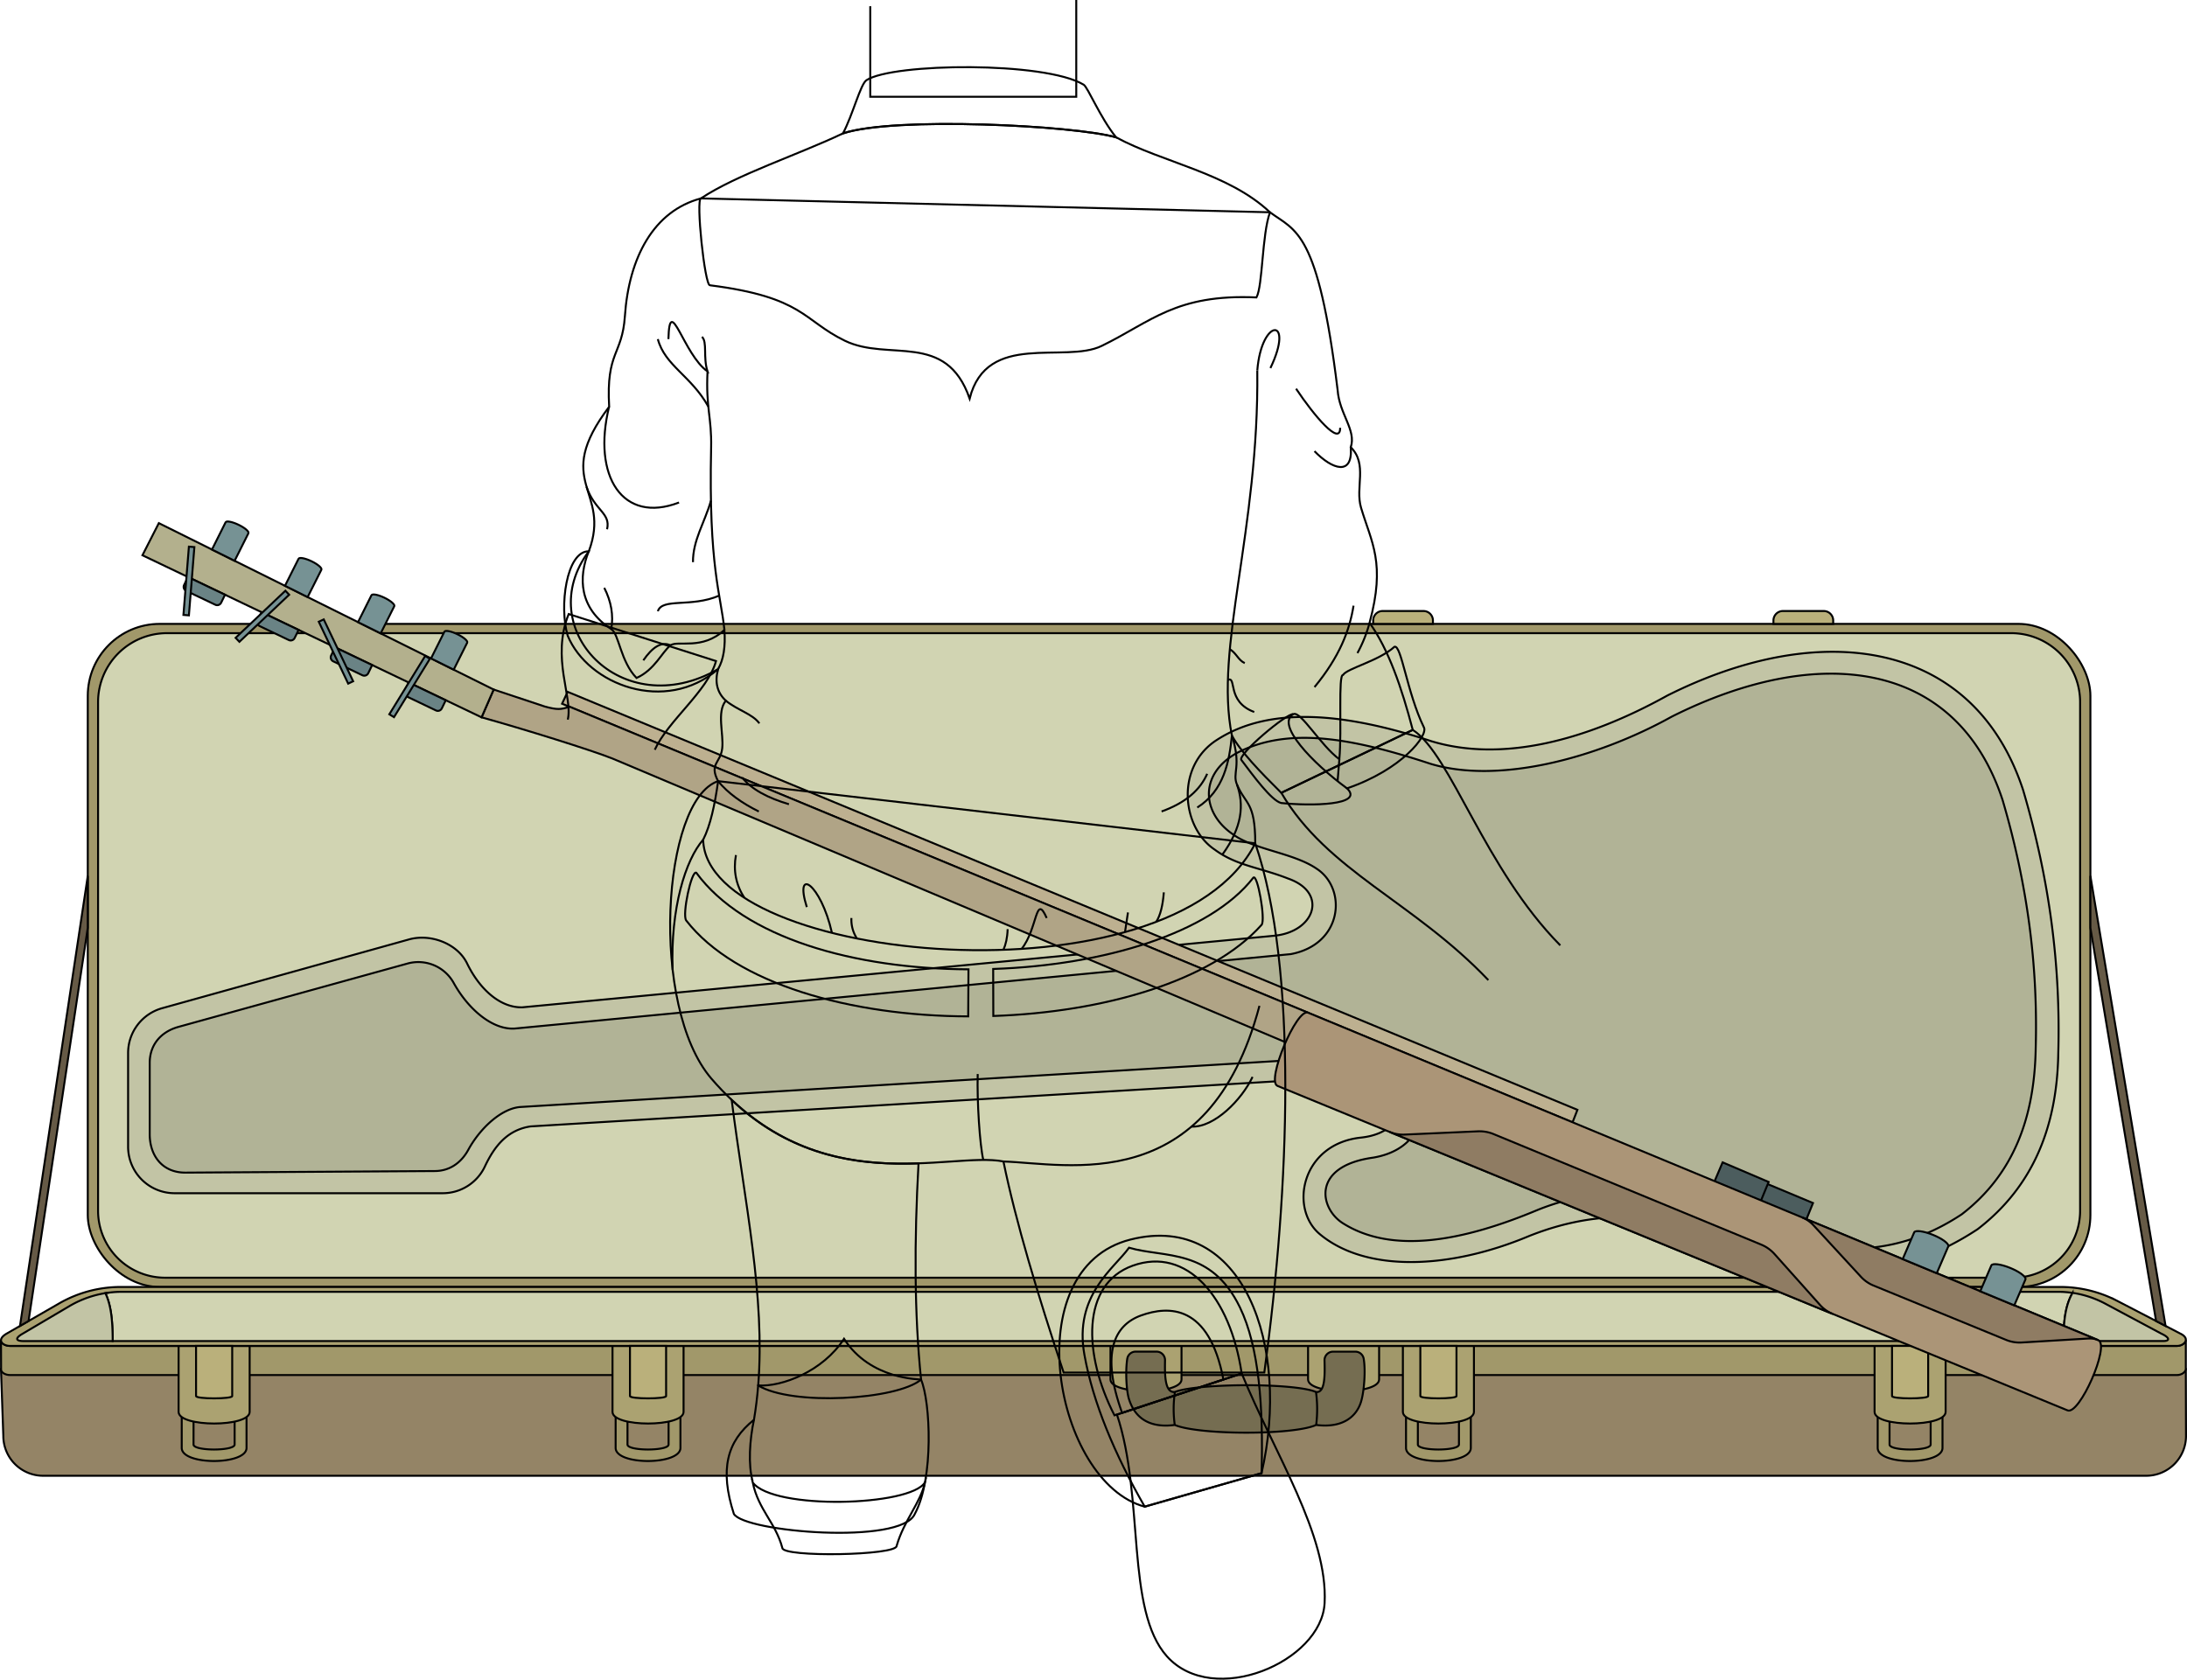 <svg id="presence" xmlns="http://www.w3.org/2000/svg" viewBox="0 0 2224.45 1708.98">
  <defs>
    <style>
      .cls-1 {
        fill: #948466;
      }

      .cls-1, .cls-10, .cls-11, .cls-12, .cls-13, .cls-14, .cls-15, .cls-16, .cls-17, .cls-18, .cls-2, .cls-3, .cls-4, .cls-5, .cls-6, .cls-7, .cls-8, .cls-9 {
        stroke: #000;
        stroke-miterlimit: 10;
        stroke-width: 2px;
      }

      .cls-2 {
        fill: #a1986a;
      }

      .cls-3 {
        fill: #aba271;
      }

      .cls-4 {
        fill: #bab07b;
      }

      .cls-5 {
        fill: #d1d4b2;
      }

      .cls-6 {
        fill: #c2c4a5;
      }

      .cls-7 {
        fill: #b1b396;
      }

      .cls-8 {
        fill: #665a46;
      }

      .cls-9 {
        fill: #756d51;
      }

      .cls-10 {
        fill: none;
      }

      .cls-11 {
        fill: #bdb090;
      }

      .cls-12 {
        fill: #b0a486;
      }

      .cls-13 {
        fill: #4c5d5e;
      }

      .cls-14 {
        fill: #ab9577;
      }

      .cls-15 {
        fill: #8f7c63;
      }

      .cls-16 {
        fill: #b3b08d;
      }

      .cls-17 {
        fill: #6a8385;
      }

      .cls-18 {
        fill: #769294;
      }
    </style>
  </defs>
  <title>squatting</title>
  <g id="bassCase">
    <path id="caseLight" class="cls-1" d="M2223.45,1460.94a40.54,40.54,0,0,1-40.53,40.54H43.9a40.54,40.54,0,0,1-40.53-40.54L1,1393H2223.25Z"/>
    <g id="brassDark">
      <path class="cls-2" d="M1921.9,1418.85a6.62,6.62,0,0,1,6.62-6.62h28.57a6.62,6.62,0,0,1,6.62,6.62v50.85c0,6.75-41.81,6.75-41.81,0Zm-12.05,54.28c0,17.87,65.91,17.7,65.91,0v-56.59a17.63,17.63,0,0,0-17.63-17.63h-30.65a17.63,17.63,0,0,0-17.63,17.63Z"/>
      <path class="cls-2" d="M1442.14,1418.85a6.62,6.62,0,0,1,6.62-6.62h28.56a6.62,6.62,0,0,1,6.62,6.62v50.85c0,6.75-41.8,6.75-41.8,0Zm-12.05,54.28c0,17.87,65.91,17.7,65.91,0v-56.59a17.63,17.63,0,0,0-17.63-17.63h-30.66a17.62,17.62,0,0,0-17.62,17.63Z"/>
      <path class="cls-2" d="M638.23,1418.85a6.62,6.62,0,0,1,6.62-6.62h28.56a6.62,6.62,0,0,1,6.62,6.62v50.85c0,6.75-41.8,6.75-41.8,0Zm-12.05,54.28c0,17.87,65.91,17.7,65.91,0v-56.59a17.63,17.63,0,0,0-17.63-17.63H643.8a17.62,17.62,0,0,0-17.62,17.63Z"/>
      <path class="cls-2" d="M184.84,1416.54a17.63,17.63,0,0,1,17.63-17.63h30.65a17.63,17.63,0,0,1,17.63,17.63v56.59c0,17.7-65.91,17.87-65.91,0Zm12,53.16c0,6.75,41.81,6.75,41.81,0v-50.85a6.62,6.62,0,0,0-6.62-6.62H203.51a6.62,6.62,0,0,0-6.62,6.62Z"/>
      <rect class="cls-2" x="89.28" y="634.76" width="2036.91" height="674.62" rx="73.15"/>
      <path class="cls-2" d="M1,1363.35c-.23,3.54,4.6,6,9.05,6H2214.36c4.24,0,8.6-2.71,8.89-6V1393c-.29,3.3-4.65,6-8.89,6H10.09c-4.45,0-9.28-2.47-9-6Z"/>
    </g>
    <g id="brassMedium">
      <path class="cls-3" d="M1978.94,1436.48c0,15.79-72.27,15.79-72.27,0v-67.12h72.27Z"/>
      <path class="cls-3" d="M1499.18,1436.48c0,15.79-72.27,15.79-72.27,0v-67.12h72.27Z"/>
      <path class="cls-3" d="M1402.73,1403.48c0,15.79-72.27,15.79-72.27,0v-34.12h72.27Z"/>
      <path class="cls-3" d="M1201.75,1403.48c0,15.79-72.27,15.79-72.27,0v-34.12h72.27Z"/>
      <path class="cls-3" d="M695.27,1436.48c0,15.79-72.27,15.79-72.27,0v-67.12h72.27Z"/>
      <path class="cls-3" d="M253.93,1436.48c0,15.79-72.27,15.79-72.27,0v-67.12h72.27Z"/>
      <path class="cls-3" d="M2217.44,1356.71l-64.08-33.24a125.44,125.44,0,0,0-57.77-14.09H122.8a125.49,125.49,0,0,0-62.57,16.71L6.75,1356.85c-11.31,6.63-3.53,12.51,3.34,12.51H2214.36C2221.38,1369.36,2228.72,1362,2217.44,1356.71Z"/>
    </g>
    <g id="brassLight">
      <path class="cls-4" d="M1961.19,1420.39c0,3.1-36.77,3.1-36.77,0v-51h36.77Z"/>
      <path class="cls-4" d="M1481.42,1420.39c0,3.1-36.76,3.1-36.76,0v-51h36.76Z"/>
      <path class="cls-4" d="M677.51,1420.39c0,3.1-36.76,3.1-36.76,0v-51h36.76Z"/>
      <path class="cls-4" d="M236.18,1420.39c0,3.1-36.77,3.1-36.77,0v-51h36.77Z"/>
      <path class="cls-4" d="M1396.69,621.66h60.77a0,0,0,0,1,0,0v3.45a9.65,9.65,0,0,1-9.65,9.65h-41.48a9.65,9.65,0,0,1-9.65-9.65v-3.45A0,0,0,0,1,1396.69,621.66Z" transform="translate(2854.15 1256.42) rotate(-180)"/>
      <path class="cls-4" d="M1803.81,621.66h60.77a0,0,0,0,1,0,0v3.45a9.65,9.65,0,0,1-9.65,9.65h-41.48a9.65,9.65,0,0,1-9.65-9.65v-3.45A0,0,0,0,1,1803.81,621.66Z" transform="translate(3668.39 1256.42) rotate(-180)"/>
    </g>
    <g id="liningLight">
      <path class="cls-5" d="M2093.5,1314.32H123.85a104.7,104.7,0,0,0-16.7,1.35c5.39,11.33,7.45,25.86,7.45,48.75H2098.85c0-23,2.61-37.49,9.21-49A99.81,99.81,0,0,0,2093.5,1314.32Z"/>
      <path class="cls-5" d="M169.9,644.19H2045.58a70.15,70.15,0,0,1,70.15,70.15V1231.8a68.15,68.15,0,0,1-68.15,68.15H167.9a68.15,68.15,0,0,1-68.15-68.15V714.33A70.15,70.15,0,0,1,169.9,644.19Z"/>
    </g>
    <g id="liningMedium">
      <path class="cls-6" d="M111,1315.13a104.85,104.85,0,0,0-39.39,13.15L22.93,1357c-9.45,5.53-4.94,7.45.79,7.45H114.6c0-22.89-2.06-37.42-7.45-48.75C108.43,1315.46,109.71,1315.29,111,1315.13Z"/>
      <path class="cls-6" d="M2198.28,1356.85l-57.52-30.76a102.8,102.8,0,0,0-32.7-10.71c-6.6,11.55-9.21,26-9.21,49H2200.7C2206.56,1364.42,2207.7,1361.23,2198.28,1356.85Z"/>
      <path class="cls-6" d="M1310.16,893.86c41.45,14.51,26.95,54.82-15.08,58.27l-763.81,72.74c-22.38.6-43.43-18.36-56.1-44.51-9.89-20.41-37.12-30.65-59-24.62l-251.16,70a47.31,47.31,0,0,0-34.72,45.6v95.34A47.31,47.31,0,0,0,177.62,1214H450.37a47.39,47.39,0,0,0,42.87-27.31c9.76-20.76,23-37.16,46.48-40.66l832.67-50.37c63.34-4.25,69.2,55.55,12.07,61.73-60.65,6.28-73.33,71.85-42.24,98.11,47,39.38,132.11,36.08,213.21,2,71.17-28.33,139.82-24.93,210.76,7.14,84.27,39.84,165.52,38.72,245.39-14.09,56.56-43.54,80.72-104.57,81.94-178.74,2.47-89.23-8.84-176.35-35.71-267.82C2008.06,652.07,1854.17,628.23,1696,707.6,1613.36,753.47,1527.8,776,1455.52,754c-86.76-28.53-163.65-36.29-217.83-1.19-42.17,27-36,88.81-2.38,111.46C1257.76,880.9,1280.92,882.38,1310.16,893.86Z"/>
    </g>
    <path id="liningDark" class="cls-7" d="M1339.31,883.93c31,20.29,26.6,76.84-26.51,86.82l-788.9,75.68c-22.8,1.7-47.57-19.49-62.47-46.42a41.12,41.12,0,0,0-47-19.67l-233,64.45c-17.82,5-29.15,18.18-29.15,36.67v72.42c0,22.84,13.6,39.31,36.44,39.17l253.64-1.6c15-.09,26.73-8.39,33.93-21.57,12.2-22.36,34.27-42.63,53.64-43.63l855.61-52c65.49-5.82,89.5,90,11.41,103.5-63.62,8.68-54.8,52.16-30.75,67,50.18,31.47,121.87,18.12,198.26-13.94,67-26.69,133.43-21.26,200.25,8.94,79.37,37.53,155.35,45.49,230.59-4.26,53.28-41,74.12-99.22,75.27-169.09,2.32-84.06-8.33-166.12-33.64-252.28-46.87-143.13-187.5-159.77-336.53-85-77.8,43.22-177.24,68.66-245.33,48-81.72-26.87-144.85-37.67-196.67-11.2-39.49,21.69-35.9,61.65-4.24,83C1275.3,864.52,1315.8,867.7,1339.31,883.93Z"/>
    <g id="caseStrap">
      <polygon class="cls-8" points="2126.19 891.17 2202.65 1349.04 2192.99 1344.03 2126.19 944.04 2126.19 891.17"/>
      <polygon class="cls-8" points="89.28 891.17 20.33 1349.04 29.05 1344.03 89.28 944.04 89.28 891.17"/>
    </g>
    <path id="handle" class="cls-9" d="M1148.78,1424.85c5.7,16.79,19.34,28.48,46.09,24.93,24.26,10.3,120.22,10.63,143.85,0,27.88,3.55,41.83-9.29,46-24.93,2.62-9.24,4.47-30.11,2.32-42.51a8.63,8.63,0,0,0-8.53-7.13h-22.64a8.67,8.67,0,0,0-8.67,8.91c.42,14.38.73,33.57-8.71,32.08-22.29-9.38-120.55-8.88-143.5,0-10.45,1.25-10.26-17.92-10-32.18a8.67,8.67,0,0,0-8.67-8.85h-21.21a8.64,8.64,0,0,0-8.54,7.2C1144.54,1395.05,1145.62,1416.63,1148.78,1424.85Z"/>
    <g id="caseEdgeLine">
      <path class="cls-10" d="M1194.87,1449.78a118.15,118.15,0,0,1,.16-33.54"/>
      <path class="cls-10" d="M1338.72,1449.78a131.51,131.51,0,0,0-.19-33.58"/>
    </g>
  </g>
  <g id="bass">
    <polygon id="fretboard" class="cls-11" points="1599.46 1141.94 1604.44 1129.17 577.35 703.89 571.7 715.97 1599.46 1141.94"/>
    <path id="neck" class="cls-12" d="M1316.35,1064.11,622.81,771.7c-21.57-8.59-90.31-30-133-41.88l12.3-28.27,52.1,17.31c12.27,3.35,16.52,3.2,25,.12l751.24,311.34Z"/>
    <g id="pickupSide">
      <polygon class="cls-13" points="1788.56 1224.77 1797.07 1204.35 1844.04 1223.98 1836.04 1243.78 1788.56 1224.77"/>
      <polygon class="cls-13" points="1743.45 1202.96 1752.1 1182.6 1798.93 1202.56 1790.8 1222.31 1743.45 1202.96"/>
    </g>
    <path id="bodyLight" class="cls-14" d="M2134.26,1363.52l-803.8-333.2c-11.7-4.89-42.82,69.59-31.11,74.48l803.54,330.12C2115,1440.24,2146.36,1368.84,2134.26,1363.52Z"/>
    <g id="bodyDark">
      <path class="cls-15" d="M1413.62,1151.75a35.21,35.21,0,0,0,14.94,2.6l74.69-3.32a37.26,37.26,0,0,1,15.85,2.78l272.28,112.49a37.16,37.16,0,0,1,13.54,9.6l46.3,51.82a35.25,35.25,0,0,0,12.86,9.09Z"/>
      <path class="cls-15" d="M1833.19,1238.72a32.29,32.29,0,0,1,11.4,8l48.2,52.3a36.2,36.2,0,0,0,12.85,8.94l134.82,55.29a36.16,36.16,0,0,0,15.86,2.64l65.5-3.92c4.94-.3,7.88-.32,12.44,1.59Z"/>
    </g>
    <polygon id="headstockDark" class="cls-16" points="502.1 701.55 489.79 729.82 144.87 564.94 161.55 532.25 502.1 701.55"/>
    <g id="silverDark">
      <path class="cls-17" d="M191.18,587.07l-3.92,8.08a4.45,4.45,0,0,0,2.1,6L219,615.28a4.47,4.47,0,0,0,5.95-2.1l3.93-8.1Z"/>
      <path class="cls-17" d="M266,622.84,262,631a4.48,4.48,0,0,0,2.1,6l29.61,14.17a4.46,4.46,0,0,0,6-2.1l4-8.17Z"/>
      <path class="cls-17" d="M340.84,658.62l-4,8.23a4.48,4.48,0,0,0,2.1,6L368.55,687a4.46,4.46,0,0,0,6-2.1l4-8.25Z"/>
      <path class="cls-17" d="M415.69,694.4l-4,8.24a4.46,4.46,0,0,0,2.1,6l29.6,14.17a4.46,4.46,0,0,0,6-2.1l4-8.26Z"/>
    </g>
    <g id="silver">
      <rect class="cls-18" x="189.36" y="556.27" width="5.59" height="69.7" transform="translate(47.8 -13.45) rotate(4.58)"/>
      <rect class="cls-18" x="264.1" y="592.17" width="5.59" height="69.7" transform="translate(538.86 2.18) rotate(46.58)"/>
      <rect class="cls-18" x="338.93" y="627.99" width="5.59" height="69.7" transform="translate(-251.45 210.87) rotate(-25.42)"/>
      <rect class="cls-18" x="413.84" y="663.65" width="5.59" height="69.7" transform="translate(427.48 -114.75) rotate(31.58)"/>
      <path class="cls-18" d="M461.47,681.35l13.76-27.51c.82-1.7-3.73-5.56-10.14-8.63S452.82,641,452,642.72l-13.59,27.17Z"/>
      <path class="cls-18" d="M387.19,644.43l13.86-27.71c.81-1.69-3.73-5.56-10.14-8.63s-12.27-4.18-13.08-2.48L364.14,633Z"/>
      <path class="cls-18" d="M312.91,607.5l14-27.89c.81-1.69-3.73-5.56-10.14-8.63s-12.27-4.18-13.09-2.49L289.86,596Z"/>
      <path class="cls-18" d="M238.64,570.57l14.05-28.07c.81-1.7-3.73-5.56-10.15-8.63s-12.27-4.19-13.08-2.49l-13.87,27.73Z"/>
      <path class="cls-18" d="M2048.8,1328.1l11.34-26.39c1-2.54-5.89-7.77-15.48-11.69s-18.2-5-19.23-2.52l-11.28,26.24Z"/>
      <path class="cls-18" d="M1969.93,1295.4l11.73-27.3c1-2.53-5.89-7.77-15.48-11.69s-18.2-5.05-19.24-2.52L1935.28,1281Z"/>
    </g>
  </g>
  <g id="anaBootLeg">
    <path class="cls-10" d="M1164.27,1532.91c-91.6-24.61-131.72-242.25-14.38-271.78,114.91-28.91,163.2,108.93,133.24,237.71Z"/>
    <path class="cls-10" d="M934.26,1183.65c-56.39,2-126.19-4.3-190.07-64.56,13.36,105.34,34.2,199.76,27,290.51,34.38,21,141.09,14.71,165.66-6C929.93,1336.36,929.87,1262.23,934.26,1183.65Z"/>
  </g>
  <g id="anaBoot">
    <path class="cls-10" d="M858.48,1362.12c-21.64,33.33-63.29,49-87.33,47.48-.93,11.7-2.33,23.34-4.28,34.93-27.62,22-35,50.57-20.44,95.75,10.86,18.52,170.1,31.87,184,.08,19.64-36,15.92-114.62,6.39-136.72C936.55,1403.15,885.43,1404.23,858.48,1362.12Z"/>
    <path class="cls-10" d="M1148.37,1269.46c36.25,10.6,83.48,0,112.8,60.71,19.58,40.53,23.86,101.54,22,168.67l-118.86,34.07c-30.66-53.47-52.56-105.74-61.32-154.44C1092,1317.82,1133.23,1290.66,1148.37,1269.46Z"/>
  </g>
  <g id="anaHeelSide">
    <path class="cls-10" d="M940.82,1508.17c-14.67,24.4-154.14,28.36-175.22.13,5.89,28,23.17,40.7,30.13,66.56,0,9.79,116.25,7.79,116.25-2C919.4,1547,936.34,1528.87,940.82,1508.17Z"/>
    <path class="cls-10" d="M1133.56,1440c-31.84-62-34-133.46,18.59-152.28,55-19.69,99.22,31.53,110.8,109.7Z"/>
  </g>
  <g id="anaHeelInner">
    <path class="cls-10" d="M1141.3,1437.47c-21.91-60.8-8-89.25,19.25-99.08,28.17-10.15,69.19-11.36,83.81,65.16Z"/>
    <path class="cls-10" d="M1263,1397.43c33.61,82.12,87.86,164.5,84.29,233.58-3.09,59.86-113.28,106.67-160.32,54.24-42.35-47.21-22.73-161.57-50.88-246Z"/>
  </g>
  <path id="clothesOverlapLine" class="cls-10" d="M766.87,1444.53c-4.36,20.35-6.07,45.7-1.27,62.77"/>
  <path id="anaJeans" class="cls-10" d="M1276.75,858c43.44,127,35,350.31,9.21,538.45H1081.85c-26.28-79.07-48.57-153-61.24-214.77-55-10.65-188.24,42.31-297.07-84.3-63-73.35-50.3-283.57,6.87-302.63Z"/>
  <g id="anaBelt">
    <path class="cls-10" d="M1274.81,892.93c-44,56.71-152.35,89.13-264.63,92.92,0,14.26.08,34,.14,47.84,112.25-3.85,221.67-35.33,272.92-92.8C1287.37,935.54,1279,888.71,1274.81,892.93Z"/>
    <path class="cls-10" d="M708.16,887.88c-4.89-2.35-14.54,42.61-10.23,48.61,50.16,64.69,167.74,97.24,286.84,97.6.1-13.66.22-33.35.3-47.87C869.22,985.71,757,954.51,708.16,887.88Z"/>
  </g>
  <g id="clothesDisplayLine">
    <path class="cls-10" d="M1000.14,1180.19c-3.54-15-6.49-59.17-5.69-87.46"/>
  </g>
  <g id="clothesOverlapLine-2" data-name="clothesOverlapLine">
    <path class="cls-10" d="M1020.61,1181.72c64.37,2,208.49,37.66,260.41-158.38"/>
    <path class="cls-10" d="M715.21,854.35c-17.87,20.22-33.44,69.81-31.05,132.57"/>
  </g>
  <g id="clothesFoldLine">
    <path class="cls-10" d="M1274,1095.64c-10.84,23-38.74,51.68-62.14,50.59"/>
  </g>
  <g id="skinMestizo">
    <polyline class="cls-10" points="1094.69 0 1094.69 98.45 885.16 98.45 885.16 6.31"/>
    <path class="cls-10" d="M1587,961.83c-77.17-78.07-111-193.92-150-219.2l-133.74,64c46.86,79.83,134.4,110.51,210.56,190.54"/>
    <path class="cls-10" d="M666,762.83c13.53-29.79,53.88-59.59,62.27-90.25L578.41,624.74c-18,45.13,4.52,84.84-.9,107.4"/>
  </g>
  <path id="anaShirt" class="cls-10" d="M738.27,712.88c-9.54,11.69-2,33.67-3.7,48.61s-13.53,15.39-4.16,33.3c-3.32,24-7.85,45.07-15.2,59.56C718,980.27,1192,1025,1276.75,858c-.08-42.4-9.71-39-18.54-59.63-5.21-12.15,4.92-18.17-5.21-50.08,8.3,15.77,28.37,36.66,50.2,58.31l133.74-64c-11.25-43-24.6-81.87-43.94-108.91,16.58-61.13,2-81.33-8.65-117.12-6.12-20.58,6.94-44.41-10.46-61.53,5.86-17.32-11.69-33.85-13.37-58.28-19.86-162.62-42.63-161.47-68.79-180.78L713,201.86c-48.12,12.66-73.37,60.21-77.41,119.86-2.71,40-19.21,35.38-16,92.12-58.77,77.72,2.67,84.07-20.65,147-58.47,78.16,33.19,176.19,131.41,120C726.77,694.23,729.55,704.85,738.27,712.88Z"/>
  <g id="anaShirtOrnament">
    <path class="cls-10" d="M1135.19,139.71c-43.1-12.12-225.32-21.33-277.78-4-44.18,21.17-108.36,42-144.45,66.15-5.37.39,3.79,88.78,9.16,88.39,95.39,12.12,94.46,35.65,137.13,56.38,44.65,21.69,103.08-10.12,127,58.9,17.49-69,96.64-35.21,134.37-53.62,50.26-24.51,75.47-53,157.38-49.3,6.45-12,5.53-64.06,13.73-86.6C1249.47,176,1182.29,165.32,1135.19,139.71Z"/>
  </g>
  <g id="anaShirtInner">
    <path class="cls-10" d="M1362.29,772.5c2.66-30.33-1.32-86,3.73-85.81,4.33-6.8,36.44-14.21,52.34-28.66,7-2.22,12.72,46.51,29.8,81.77,5.16,8-22.23,43.23-78.08,62.3,18,17.3-36.84,18.09-67,14.9-9.88-2.47-28.41-27.79-40.41-43.72-4.68-5.07,46.58-48.3,53-46.72C1323.11,723.31,1343.17,758.33,1362.29,772.5Z"/>
    <path class="cls-10" d="M736.8,640.9c1.22,16.74-.77,30.27-6.53,40-53.61,45.81-132,16-152.84-34.09-8.86-29.69-1.33-86.19,21.43-85.92-10.8,26.54-9.91,58,22.88,79.17,7.94,5.12,9.3,32.89,25.7,49.73,18.61-8.42,25.7-26.15,34.56-33.24C689.53,651.23,714.35,661.86,736.8,640.9Z"/>
  </g>
  <g id="anaShirtCollar">
    <path class="cls-10" d="M1135.19,139.71c-43.1-12.12-225.32-21.33-277.78-4,10.12-19.17,17.74-50.09,23.93-54.14,26.69-17.49,181.3-19.33,220.88,4.6C1106.54,88.79,1118.78,119.31,1135.19,139.71Z"/>
  </g>
  <g id="clothesOverlapLine-3" data-name="clothesOverlapLine">
    <path class="cls-10" d="M1278.82,377C1280.65,539.6,1235,659.29,1253,748.33c-2.66,26.43-8,56.1-35.23,73.24"/>
    <path class="cls-10" d="M719.64,377.88c-1.82,37.46,4.36,46.68,3.66,77.66-2.74,121.52,10.05,149.85,13.5,185.36"/>
    <path class="cls-10" d="M1315.57,726.56c-18.38,10.31,19.33,49.78,54.51,75.54"/>
    <path class="cls-10" d="M1362.29,772.5s-1.24,14.9-1.78,22.29"/>
  </g>
  <g id="clothesFoldLine-2" data-name="clothesFoldLine">
    <path class="cls-10" d="M1258.21,798.41c7.11,20.16,5.7,42.89-15.24,71.54"/>
    <path class="cls-10" d="M1227.85,787.29c-7,15.91-21.1,29.2-46.37,38.31"/>
    <path class="cls-10" d="M1176,937.89c4.28-6.51,6.73-16.81,7.76-30"/>
    <line class="cls-10" x1="1144.26" y1="948.34" x2="1147.27" y2="928.34"/>
    <path class="cls-10" d="M1039.13,965.4c16.41-20.61,14-57.47,25.49-31.39"/>
    <path class="cls-10" d="M1020.61,966.33c2.41-5.47,4-12.15,4.28-21"/>
    <path class="cls-10" d="M871.6,954.84A35,35,0,0,1,866,934"/>
    <path class="cls-10" d="M846.19,949.13c-11.39-50.3-38.63-67.89-25.58-26.23"/>
    <path class="cls-10" d="M757.13,913.46q-12.89-19.85-8.59-43.51"/>
    <path class="cls-10" d="M730.41,794.79c10,12.19,24.09,22.3,41.4,30.84"/>
    <path class="cls-10" d="M754.78,791c9.77,12.37,26.6,20.94,47.67,27.24"/>
    <path class="cls-10" d="M738.27,712.88c11.41,9.47,27.2,13.47,34.11,23.09"/>
    <path class="cls-10" d="M614.62,598.07q10.68,21,7.12,42"/>
    <path class="cls-10" d="M731.48,606c-28.48,12.35-57.83,2.07-62.38,15.89"/>
    <path class="cls-10" d="M723.12,509.39c-6.36,22.29-18.49,40.22-18.27,62.58"/>
    <path class="cls-10" d="M720.46,413.68C703.15,382.44,676.23,372,669.1,345"/>
    <path class="cls-10" d="M1248.92,691.69c9.25-3.73-1.58,22.15,26.79,32.73"/>
    <path class="cls-10" d="M1250.88,660.51c6.67,4,8.53,11.09,15.18,14.17"/>
    <path class="cls-10" d="M1393,633.72a139.8,139.8,0,0,1-12.31,30.75"/>
    <path class="cls-10" d="M1376.72,616.23c-4,24.95-14,51.61-39.72,82.85"/>
    <path class="cls-10" d="M1318.27,395.49c18.16,27.24,45.07,59.16,44.83,39.72"/>
    <path class="cls-10" d="M1337,459.05c18.16,18.72,39.15,25.53,36.89-4"/>
    <path class="cls-10" d="M1292.17,374.49c25-52.2-9.08-51.63-13.35,2.47"/>
    <path class="cls-10" d="M679.88,345c1.13-47.67,15.32,15.89,39.76,32.89-4.69-14.39,0-30.06-5.66-35.16"/>
    <path class="cls-10" d="M619.51,413.84c-17.37,70.74,13.84,119.54,71.15,97.41"/>
    <path class="cls-10" d="M617.46,538.49c3.88-16.71-12.49-18.73-20.89-43.16"/>
    <path class="cls-10" d="M682,656.54c-9.34-4.26-18.54,2.11-27.66,15.3"/>
  </g>
</svg>

